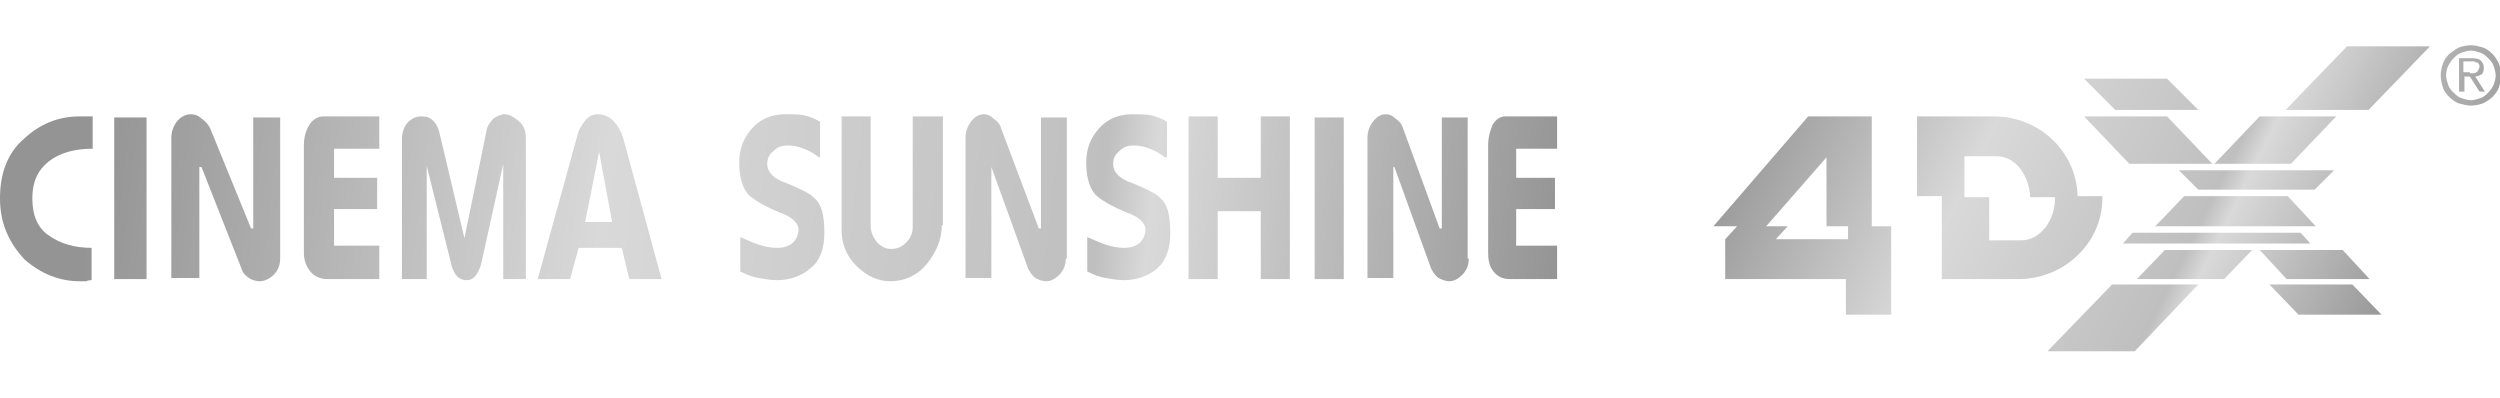 <?xml version="1.0" encoding="utf-8"?>
<!-- Generator: Adobe Illustrator 22.1.0, SVG Export Plug-In . SVG Version: 6.00 Build 0)  -->
<!DOCTYPE svg PUBLIC "-//W3C//DTD SVG 1.1//EN" "http://www.w3.org/Graphics/SVG/1.1/DTD/svg11.dtd">
<svg version="1.1" id="_x31_03_x2A_147" xmlns="http://www.w3.org/2000/svg" xmlns:xlink="http://www.w3.org/1999/xlink" x="0px"
	 y="0px" width="232px" height="36.9px" viewBox="0 0 232 36.9" style="enable-background:new 0 0 232 36.9;" xml:space="preserve">
<g>
	<g>
		<g>
			<g>
				<g>
					<linearGradient id="SVGID_1_" gradientUnits="userSpaceOnUse" x1="8.17" y1="18.42" x2="143.773" y2="33.606">
						<stop  offset="0" style="stop-color:#949495"/>
						<stop  offset="0.348" style="stop-color:#D9D9D9"/>
						<stop  offset="0.511" style="stop-color:#CCCCCC"/>
						<stop  offset="0.685" style="stop-color:#BFBFBF"/>
						<stop  offset="0.719" style="stop-color:#D9D9D9"/>
						<stop  offset="1" style="stop-color:#949495"/>
					</linearGradient>
					<path style="fill:url(#SVGID_1_);" d="M8.6,13.8c-1.7,0-3.1,0.4-4.1,1.2c-1,0.8-1.5,1.9-1.5,3.4c0,1.6,0.5,2.8,1.6,3.5c1,0.7,2.3,1.1,3.9,1.1
						v3c-0.1,0-0.3,0-0.5,0.1c-0.2,0-0.4,0-0.6,0c-1.9,0-3.6-0.7-5.1-2C0.8,22.5,0,20.7,0,18.4c0-2.3,0.7-4.2,2.2-5.5
						c1.5-1.4,3.2-2.1,5.2-2.1c0.3,0,0.5,0,0.7,0c0.2,0,0.3,0,0.5,0V13.8z"/>
					<linearGradient id="SVGID_2_" gradientUnits="userSpaceOnUse" x1="8.219" y1="17.993" x2="143.838" y2="33.18">
						<stop  offset="0" style="stop-color:#949495"/>
						<stop  offset="0.348" style="stop-color:#D9D9D9"/>
						<stop  offset="0.511" style="stop-color:#CCCCCC"/>
						<stop  offset="0.685" style="stop-color:#BFBFBF"/>
						<stop  offset="0.719" style="stop-color:#D9D9D9"/>
						<stop  offset="1" style="stop-color:#949495"/>
					</linearGradient>
					<path style="fill:url(#SVGID_2_);" d="M13.6,25.9h-3v-15h3V25.9z"/>
					<linearGradient id="SVGID_3_" gradientUnits="userSpaceOnUse" x1="8.332" y1="16.962" x2="143.974" y2="32.152">
						<stop  offset="0" style="stop-color:#949495"/>
						<stop  offset="0.348" style="stop-color:#D9D9D9"/>
						<stop  offset="0.511" style="stop-color:#CCCCCC"/>
						<stop  offset="0.685" style="stop-color:#BFBFBF"/>
						<stop  offset="0.719" style="stop-color:#D9D9D9"/>
						<stop  offset="1" style="stop-color:#949495"/>
					</linearGradient>
					<path style="fill:url(#SVGID_3_);" d="M26,24c0,0.6-0.2,1.1-0.6,1.5c-0.4,0.4-0.9,0.6-1.3,0.6c-0.3,0-0.7-0.1-1-0.3c-0.3-0.2-0.6-0.5-0.7-0.9
						l-3.7-9.4l-0.2,0v10.3h-2.6v-13c0-0.6,0.2-1.1,0.5-1.5c0.3-0.4,0.8-0.7,1.3-0.7c0.3,0,0.7,0.1,1,0.4c0.3,0.2,0.6,0.5,0.8,0.9
						l3.8,9.3h0.2V10.9H26V24z"/>
					<linearGradient id="SVGID_4_" gradientUnits="userSpaceOnUse" x1="8.48" y1="15.628" x2="144.13" y2="30.819">
						<stop  offset="0" style="stop-color:#949495"/>
						<stop  offset="0.348" style="stop-color:#D9D9D9"/>
						<stop  offset="0.511" style="stop-color:#CCCCCC"/>
						<stop  offset="0.685" style="stop-color:#BFBFBF"/>
						<stop  offset="0.719" style="stop-color:#D9D9D9"/>
						<stop  offset="1" style="stop-color:#949495"/>
					</linearGradient>
					<path style="fill:url(#SVGID_4_);" d="M35.3,25.9h-4.9c-0.6,0-1.2-0.2-1.6-0.7c-0.4-0.5-0.6-1.1-0.6-1.7v-10c0-0.8,0.2-1.4,0.5-1.9
						c0.3-0.5,0.8-0.8,1.3-0.8h5.2v3h-4.2v2.7h4v2.9h-4v3.4h4.2V25.9z"/>
					<linearGradient id="SVGID_5_" gradientUnits="userSpaceOnUse" x1="8.607" y1="14.515" x2="144.243" y2="29.704">
						<stop  offset="0" style="stop-color:#949495"/>
						<stop  offset="0.348" style="stop-color:#D9D9D9"/>
						<stop  offset="0.511" style="stop-color:#CCCCCC"/>
						<stop  offset="0.685" style="stop-color:#BFBFBF"/>
						<stop  offset="0.719" style="stop-color:#D9D9D9"/>
						<stop  offset="1" style="stop-color:#949495"/>
					</linearGradient>
					<path style="fill:url(#SVGID_5_);" d="M48.9,25.9h-2.2l0-10.7l-2,9.1c-0.1,0.5-0.3,0.9-0.5,1.2C44,25.8,43.7,26,43.3,26c-0.4,0-0.8-0.2-1-0.5
						c-0.2-0.3-0.4-0.7-0.5-1.3l-2.2-8.8l0,10.5h-2.3v-13c0-0.6,0.2-1.1,0.5-1.5c0.4-0.4,0.8-0.6,1.3-0.6c0.5,0,0.8,0.1,1.1,0.4
						c0.3,0.3,0.5,0.7,0.6,1.2l2.3,9.7l2.1-10.2c0.1-0.3,0.3-0.6,0.6-0.9c0.3-0.2,0.7-0.4,1-0.4c0.4,0,0.8,0.2,1.3,0.6
						c0.5,0.4,0.7,0.9,0.7,1.7V25.9z"/>
					<linearGradient id="SVGID_6_" gradientUnits="userSpaceOnUse" x1="8.742" y1="13.327" x2="144.37" y2="28.515">
						<stop  offset="0" style="stop-color:#949495"/>
						<stop  offset="0.348" style="stop-color:#D9D9D9"/>
						<stop  offset="0.511" style="stop-color:#CCCCCC"/>
						<stop  offset="0.685" style="stop-color:#BFBFBF"/>
						<stop  offset="0.719" style="stop-color:#D9D9D9"/>
						<stop  offset="1" style="stop-color:#949495"/>
					</linearGradient>
					<path style="fill:url(#SVGID_6_);" d="M54.3,20.6l1.3-6.5l1.2,6.5H54.3z M57.8,12.7c-0.2-0.6-0.5-1.1-0.9-1.5c-0.4-0.4-0.9-0.6-1.4-0.6
						c-0.5,0-0.9,0.2-1.2,0.6c-0.3,0.4-0.6,0.8-0.7,1.3l-3.7,13.4h3l0.8-2.9h4l0.7,2.9h3L57.8,12.7z"/>
				</g>
				<g>
					<linearGradient id="SVGID_7_" gradientUnits="userSpaceOnUse" x1="8.977" y1="11.19" x2="144.614" y2="26.379">
						<stop  offset="0" style="stop-color:#949495"/>
						<stop  offset="0.348" style="stop-color:#D9D9D9"/>
						<stop  offset="0.511" style="stop-color:#CCCCCC"/>
						<stop  offset="0.685" style="stop-color:#BFBFBF"/>
						<stop  offset="0.719" style="stop-color:#D9D9D9"/>
						<stop  offset="1" style="stop-color:#949495"/>
					</linearGradient>
					<path style="fill:url(#SVGID_7_);" d="M76,14.6c-0.5-0.4-0.9-0.6-1.4-0.8c-0.5-0.2-1-0.3-1.5-0.3c-0.5,0-0.9,0.1-1.3,0.5
						c-0.4,0.3-0.6,0.7-0.6,1.2c0,0.8,0.6,1.4,1.8,1.8c1.2,0.5,2.1,0.9,2.6,1.4c0.6,0.5,0.9,1.5,0.9,3.2c0,1.5-0.4,2.6-1.3,3.3
						c-0.8,0.7-1.9,1.1-3.1,1.1c-0.6,0-1.1-0.1-1.7-0.2c-0.6-0.1-1.1-0.3-1.7-0.6V22c0.5,0.2,1.1,0.5,1.7,0.7
						c0.6,0.2,1.2,0.3,1.7,0.3c0.7,0,1.2-0.2,1.5-0.5c0.3-0.3,0.5-0.7,0.5-1.2c0-0.6-0.6-1.2-1.8-1.6c-1.2-0.5-2.1-1-2.7-1.5
						c-0.6-0.5-1-1.6-1-3.1c0-1.3,0.4-2.3,1.2-3.2c0.8-0.9,1.9-1.3,3.1-1.3c0.6,0,1.2,0,1.7,0.1c0.5,0.1,1,0.3,1.5,0.6V14.6z"/>
					<linearGradient id="SVGID_8_" gradientUnits="userSpaceOnUse" x1="9.117" y1="9.952" x2="144.749" y2="25.14">
						<stop  offset="0" style="stop-color:#949495"/>
						<stop  offset="0.348" style="stop-color:#D9D9D9"/>
						<stop  offset="0.511" style="stop-color:#CCCCCC"/>
						<stop  offset="0.685" style="stop-color:#BFBFBF"/>
						<stop  offset="0.719" style="stop-color:#D9D9D9"/>
						<stop  offset="1" style="stop-color:#949495"/>
					</linearGradient>
					<path style="fill:url(#SVGID_8_);" d="M87.4,20.9c0,1.3-0.5,2.5-1.4,3.6c-0.9,1.1-2.1,1.6-3.4,1.6c-1.1,0-2.2-0.5-3.1-1.4
						c-1-1-1.4-2.1-1.4-3.4V10.8h2.7V21c0,0.5,0.2,1,0.6,1.5c0.4,0.4,0.8,0.6,1.3,0.6c0.6,0,1-0.2,1.4-0.6c0.4-0.4,0.6-0.9,0.6-1.4
						V10.8h2.8V20.9z"/>
					<linearGradient id="SVGID_9_" gradientUnits="userSpaceOnUse" x1="9.242" y1="8.853" x2="144.87" y2="24.041">
						<stop  offset="0" style="stop-color:#949495"/>
						<stop  offset="0.348" style="stop-color:#D9D9D9"/>
						<stop  offset="0.511" style="stop-color:#CCCCCC"/>
						<stop  offset="0.685" style="stop-color:#BFBFBF"/>
						<stop  offset="0.719" style="stop-color:#D9D9D9"/>
						<stop  offset="1" style="stop-color:#949495"/>
					</linearGradient>
					<path style="fill:url(#SVGID_9_);" d="M98.9,24c0,0.6-0.2,1.1-0.6,1.5c-0.4,0.4-0.8,0.6-1.2,0.6c-0.3,0-0.7-0.1-1-0.3
						c-0.3-0.2-0.5-0.5-0.7-0.9l-3.4-9.4H92v10.3h-2.4v-13c0-0.6,0.2-1.1,0.5-1.5c0.3-0.4,0.7-0.7,1.2-0.7c0.3,0,0.6,0.1,0.9,0.4
						c0.3,0.2,0.6,0.5,0.7,0.9l3.5,9.3h0.2V10.9h2.4V24z"/>
					<linearGradient id="SVGID_10_" gradientUnits="userSpaceOnUse" x1="9.384" y1="7.636" x2="145.005" y2="22.823">
						<stop  offset="0" style="stop-color:#949495"/>
						<stop  offset="0.348" style="stop-color:#D9D9D9"/>
						<stop  offset="0.511" style="stop-color:#CCCCCC"/>
						<stop  offset="0.685" style="stop-color:#BFBFBF"/>
						<stop  offset="0.719" style="stop-color:#D9D9D9"/>
						<stop  offset="1" style="stop-color:#949495"/>
					</linearGradient>
					<path style="fill:url(#SVGID_10_);" d="M108.1,14.6c-0.5-0.4-0.9-0.6-1.4-0.8c-0.5-0.2-1-0.3-1.5-0.3c-0.5,0-0.9,0.1-1.3,0.5
						c-0.4,0.3-0.6,0.7-0.6,1.2c0,0.8,0.6,1.4,1.8,1.8c1.2,0.5,2.1,0.9,2.6,1.4c0.6,0.5,0.9,1.5,0.9,3.2c0,1.5-0.4,2.6-1.2,3.3
						c-0.8,0.7-1.9,1.1-3.1,1.1c-0.6,0-1.1-0.1-1.7-0.2c-0.6-0.1-1.1-0.3-1.7-0.6V22c0.5,0.2,1.1,0.5,1.7,0.7
						c0.6,0.2,1.2,0.3,1.7,0.3c0.7,0,1.2-0.2,1.5-0.5c0.3-0.3,0.5-0.7,0.5-1.2c0-0.6-0.6-1.2-1.8-1.6c-1.2-0.5-2.1-1-2.7-1.5
						c-0.6-0.5-1-1.6-1-3.1c0-1.3,0.4-2.3,1.2-3.2c0.8-0.9,1.9-1.3,3.1-1.3c0.6,0,1.2,0,1.7,0.1c0.5,0.1,1,0.3,1.5,0.6V14.6z"/>
					<linearGradient id="SVGID_11_" gradientUnits="userSpaceOnUse" x1="9.545" y1="6.536" x2="145.115" y2="21.717">
						<stop  offset="0" style="stop-color:#949495"/>
						<stop  offset="0.348" style="stop-color:#D9D9D9"/>
						<stop  offset="0.511" style="stop-color:#CCCCCC"/>
						<stop  offset="0.685" style="stop-color:#BFBFBF"/>
						<stop  offset="0.719" style="stop-color:#D9D9D9"/>
						<stop  offset="1" style="stop-color:#949495"/>
					</linearGradient>
					<path style="fill:url(#SVGID_11_);" d="M119.7,25.9H117v-6.3h-4v6.3h-2.7V10.8h2.7v5.7h4v-5.7h2.7V25.9z"/>
					<linearGradient id="SVGID_12_" gradientUnits="userSpaceOnUse" x1="9.782" y1="5.706" x2="145.187" y2="20.869">
						<stop  offset="0" style="stop-color:#949495"/>
						<stop  offset="0.348" style="stop-color:#D9D9D9"/>
						<stop  offset="0.511" style="stop-color:#CCCCCC"/>
						<stop  offset="0.685" style="stop-color:#BFBFBF"/>
						<stop  offset="0.719" style="stop-color:#D9D9D9"/>
						<stop  offset="1" style="stop-color:#949495"/>
					</linearGradient>
					<path style="fill:url(#SVGID_12_);" d="M124.7,25.9H122v-15h2.7V25.9z"/>
					<linearGradient id="SVGID_13_" gradientUnits="userSpaceOnUse" x1="9.7" y1="4.721" x2="145.336" y2="19.91">
						<stop  offset="0" style="stop-color:#949495"/>
						<stop  offset="0.348" style="stop-color:#D9D9D9"/>
						<stop  offset="0.511" style="stop-color:#CCCCCC"/>
						<stop  offset="0.685" style="stop-color:#BFBFBF"/>
						<stop  offset="0.719" style="stop-color:#D9D9D9"/>
						<stop  offset="1" style="stop-color:#949495"/>
					</linearGradient>
					<path style="fill:url(#SVGID_13_);" d="M136.3,24c0,0.6-0.2,1.1-0.6,1.5c-0.4,0.4-0.8,0.6-1.2,0.6c-0.3,0-0.6-0.1-1-0.3
						c-0.3-0.2-0.5-0.5-0.7-0.9l-3.4-9.4h-0.1v10.3h-2.4v-13c0-0.6,0.2-1.1,0.5-1.5c0.3-0.4,0.7-0.7,1.2-0.7c0.3,0,0.6,0.1,0.9,0.4
						c0.3,0.2,0.6,0.5,0.7,0.9l3.4,9.3h0.2V10.9h2.4V24z"/>
					<linearGradient id="SVGID_14_" gradientUnits="userSpaceOnUse" x1="10.011" y1="3.531" x2="145.461" y2="18.7">
						<stop  offset="0" style="stop-color:#949495"/>
						<stop  offset="0.348" style="stop-color:#D9D9D9"/>
						<stop  offset="0.511" style="stop-color:#CCCCCC"/>
						<stop  offset="0.685" style="stop-color:#BFBFBF"/>
						<stop  offset="0.719" style="stop-color:#D9D9D9"/>
						<stop  offset="1" style="stop-color:#949495"/>
					</linearGradient>
					<path style="fill:url(#SVGID_14_);" d="M144.6,25.9h-4.5c-0.6,0-1.1-0.2-1.5-0.7c-0.4-0.5-0.5-1.1-0.5-1.7v-10c0-0.8,0.2-1.4,0.4-1.9
						c0.3-0.5,0.7-0.8,1.2-0.8h4.8v3h-3.8v2.7h3.6v2.9h-3.6v3.4h3.8V25.9z"/>
				</g>
			</g>
		</g>
	</g>
	<g>
		<g>
			<rect x="159" y="4.3" style="fill:none;" width="66.5" height="28.3"/>
			<rect x="159" style="fill:none;" width="66.5" height="4.3"/>
			<g>
				<g>
					<rect x="151.9" y="4.3" style="fill:none;" width="7.1" height="28.3"/>
					<rect x="144.9" y="4.3" style="fill:none;" width="7.1" height="28.3"/>
				</g>
			</g>
			<rect x="159" y="32.6" style="fill:none;" width="66.5" height="4.3"/>
			<rect x="154.8" y="4.3" style="fill:none;" width="4.3" height="28.3"/>
			<rect x="225.5" y="4.3" style="fill:none;" width="4.3" height="28.3"/>
		</g>
		<g>
			<g>
				<g>
					<g>
						<g>
							<linearGradient id="SVGID_15_" gradientUnits="userSpaceOnUse" x1="159.224" y1="14.537" x2="215.528" y2="42.386">
								<stop  offset="0" style="stop-color:#949495"/>
								<stop  offset="0.348" style="stop-color:#D9D9D9"/>
								<stop  offset="0.511" style="stop-color:#CCCCCC"/>
								<stop  offset="0.685" style="stop-color:#BFBFBF"/>
								<stop  offset="0.719" style="stop-color:#D9D9D9"/>
								<stop  offset="1" style="stop-color:#949495"/>
							</linearGradient>
							<path style="fill:url(#SVGID_15_);" d="M173.7,21V10.8h-5.9L159,21h2.2l-1.1,1.2v3.7h11.2v3.3h4.2V21H173.7z M171.4,22.2h-6.6l1.1-1.2h-2
								l5.6-6.4V21h2V22.2z"/>
							<linearGradient id="SVGID_16_" gradientUnits="userSpaceOnUse" x1="162.484" y1="7.948" x2="218.784" y2="35.795">
								<stop  offset="0" style="stop-color:#949495"/>
								<stop  offset="0.348" style="stop-color:#D9D9D9"/>
								<stop  offset="0.511" style="stop-color:#CCCCCC"/>
								<stop  offset="0.685" style="stop-color:#BFBFBF"/>
								<stop  offset="0.719" style="stop-color:#D9D9D9"/>
								<stop  offset="1" style="stop-color:#949495"/>
							</linearGradient>
							<path style="fill:url(#SVGID_16_);" d="M195.1,18.2h-2.3c-0.1-4.1-3.5-7.4-7.8-7.4h-7.1v7.4h2.3v7.7h7.1c4.3,0,7.8-3.4,7.8-7.5
								C195.1,18.3,195.1,18.3,195.1,18.2z M187.6,22.3h-3v-4h-2.3v-3.8h3c1.7,0,3,1.7,3.1,3.8h2.3c0,0,0,0.1,0,0.1
								C190.7,20.5,189.3,22.3,187.6,22.3z"/>
							<g>
								<linearGradient id="SVGID_17_" gradientUnits="userSpaceOnUse" x1="165.242" y1="2.349" x2="221.557" y2="30.203">
									<stop  offset="0" style="stop-color:#949495"/>
									<stop  offset="0.348" style="stop-color:#D9D9D9"/>
									<stop  offset="0.511" style="stop-color:#CCCCCC"/>
									<stop  offset="0.685" style="stop-color:#BFBFBF"/>
									<stop  offset="0.719" style="stop-color:#D9D9D9"/>
									<stop  offset="1" style="stop-color:#949495"/>
								</linearGradient>
								<polygon style="fill:url(#SVGID_17_);" points="197.9,21.6 197,22.6 214.4,22.6 213.5,21.6 								"/>
							</g>
							<g>
								
									<linearGradient id="SVGID_18_" gradientUnits="userSpaceOnUse" x1="166.425" y1="-2.557614e-02" x2="222.731" y2="27.825">
									<stop  offset="0" style="stop-color:#949495"/>
									<stop  offset="0.348" style="stop-color:#D9D9D9"/>
									<stop  offset="0.511" style="stop-color:#CCCCCC"/>
									<stop  offset="0.685" style="stop-color:#BFBFBF"/>
									<stop  offset="0.719" style="stop-color:#D9D9D9"/>
									<stop  offset="1" style="stop-color:#949495"/>
								</linearGradient>
								<polygon style="fill:url(#SVGID_18_);" points="202.7,18.2 200,21 214.9,21 212.3,18.2 								"/>
							</g>
							<g>
								<linearGradient id="SVGID_19_" gradientUnits="userSpaceOnUse" x1="168.388" y1="-3.984" x2="224.688" y2="23.863">
									<stop  offset="0" style="stop-color:#949495"/>
									<stop  offset="0.348" style="stop-color:#D9D9D9"/>
									<stop  offset="0.511" style="stop-color:#CCCCCC"/>
									<stop  offset="0.685" style="stop-color:#BFBFBF"/>
									<stop  offset="0.719" style="stop-color:#D9D9D9"/>
									<stop  offset="1" style="stop-color:#949495"/>
								</linearGradient>
								<polygon style="fill:url(#SVGID_19_);" points="202.2,15.8 204,17.6 214.8,17.6 216.6,15.8 								"/>
							</g>
							<g>
								<linearGradient id="SVGID_20_" gradientUnits="userSpaceOnUse" x1="167.708" y1="-2.623" x2="224.016" y2="25.228">
									<stop  offset="0" style="stop-color:#949495"/>
									<stop  offset="0.348" style="stop-color:#D9D9D9"/>
									<stop  offset="0.511" style="stop-color:#CCCCCC"/>
									<stop  offset="0.685" style="stop-color:#BFBFBF"/>
									<stop  offset="0.719" style="stop-color:#D9D9D9"/>
									<stop  offset="1" style="stop-color:#949495"/>
								</linearGradient>
								<polygon style="fill:url(#SVGID_20_);" points="197.6,15.2 205.3,15.2 201.1,10.8 193.4,10.8 								"/>
								<linearGradient id="SVGID_21_" gradientUnits="userSpaceOnUse" x1="170.032" y1="-7.307" x2="226.332" y2="20.541">
									<stop  offset="0" style="stop-color:#949495"/>
									<stop  offset="0.348" style="stop-color:#D9D9D9"/>
									<stop  offset="0.511" style="stop-color:#CCCCCC"/>
									<stop  offset="0.685" style="stop-color:#BFBFBF"/>
									<stop  offset="0.719" style="stop-color:#D9D9D9"/>
									<stop  offset="1" style="stop-color:#949495"/>
								</linearGradient>
								<polygon style="fill:url(#SVGID_21_);" points="205.5,15.2 212.6,15.2 216.8,10.8 209.7,10.8 								"/>
							</g>
							<g>
								<linearGradient id="SVGID_22_" gradientUnits="userSpaceOnUse" x1="169.286" y1="-5.811" x2="225.593" y2="22.04">
									<stop  offset="0" style="stop-color:#949495"/>
									<stop  offset="0.348" style="stop-color:#D9D9D9"/>
									<stop  offset="0.511" style="stop-color:#CCCCCC"/>
									<stop  offset="0.685" style="stop-color:#BFBFBF"/>
									<stop  offset="0.719" style="stop-color:#D9D9D9"/>
									<stop  offset="1" style="stop-color:#949495"/>
								</linearGradient>
								<polygon style="fill:url(#SVGID_22_);" points="196.3,10.2 204,10.2 201.1,7.3 193.4,7.3 								"/>
								<linearGradient id="SVGID_23_" gradientUnits="userSpaceOnUse" x1="173.828" y1="-15.002" x2="230.139" y2="12.851">
									<stop  offset="0" style="stop-color:#949495"/>
									<stop  offset="0.348" style="stop-color:#D9D9D9"/>
									<stop  offset="0.511" style="stop-color:#CCCCCC"/>
									<stop  offset="0.685" style="stop-color:#BFBFBF"/>
									<stop  offset="0.719" style="stop-color:#D9D9D9"/>
									<stop  offset="1" style="stop-color:#949495"/>
								</linearGradient>
								<polygon style="fill:url(#SVGID_23_);" points="217.8,4.3 212.1,10.2 219.8,10.2 225.5,4.3 								"/>
							</g>
							<g>
								<linearGradient id="SVGID_24_" gradientUnits="userSpaceOnUse" x1="166.161" y1="0.505" x2="222.467" y2="28.356">
									<stop  offset="0" style="stop-color:#949495"/>
									<stop  offset="0.348" style="stop-color:#D9D9D9"/>
									<stop  offset="0.511" style="stop-color:#CCCCCC"/>
									<stop  offset="0.685" style="stop-color:#BFBFBF"/>
									<stop  offset="0.719" style="stop-color:#D9D9D9"/>
									<stop  offset="1" style="stop-color:#949495"/>
								</linearGradient>
								<polygon style="fill:url(#SVGID_24_);" points="217.4,23.2 209.7,23.2 212.2,25.9 219.9,25.9 								"/>
								<linearGradient id="SVGID_25_" gradientUnits="userSpaceOnUse" x1="160.707" y1="11.528" x2="217.018" y2="39.381">
									<stop  offset="0" style="stop-color:#949495"/>
									<stop  offset="0.348" style="stop-color:#D9D9D9"/>
									<stop  offset="0.511" style="stop-color:#CCCCCC"/>
									<stop  offset="0.685" style="stop-color:#BFBFBF"/>
									<stop  offset="0.719" style="stop-color:#D9D9D9"/>
									<stop  offset="1" style="stop-color:#949495"/>
								</linearGradient>
								<polygon style="fill:url(#SVGID_25_);" points="190,32.6 198.1,32.6 204,26.4 196,26.4 								"/>
								<linearGradient id="SVGID_26_" gradientUnits="userSpaceOnUse" x1="163.963" y1="4.939" x2="220.274" y2="32.792">
									<stop  offset="0" style="stop-color:#949495"/>
									<stop  offset="0.348" style="stop-color:#D9D9D9"/>
									<stop  offset="0.511" style="stop-color:#CCCCCC"/>
									<stop  offset="0.685" style="stop-color:#BFBFBF"/>
									<stop  offset="0.719" style="stop-color:#D9D9D9"/>
									<stop  offset="1" style="stop-color:#949495"/>
								</linearGradient>
								<polygon style="fill:url(#SVGID_26_);" points="209,23.2 200.9,23.2 198.3,25.9 206.4,25.9 								"/>
								<linearGradient id="SVGID_27_" gradientUnits="userSpaceOnUse" x1="165.087" y1="2.704" x2="221.382" y2="30.549">
									<stop  offset="0" style="stop-color:#949495"/>
									<stop  offset="0.348" style="stop-color:#D9D9D9"/>
									<stop  offset="0.511" style="stop-color:#CCCCCC"/>
									<stop  offset="0.685" style="stop-color:#BFBFBF"/>
									<stop  offset="0.719" style="stop-color:#D9D9D9"/>
									<stop  offset="1" style="stop-color:#949495"/>
								</linearGradient>
								<polygon style="fill:url(#SVGID_27_);" points="213.3,29.2 221,29.2 218.3,26.4 210.6,26.4 								"/>
							</g>
						</g>
					</g>
				</g>
			</g>
		</g>
		<g>
			<linearGradient id="SVGID_28_" gradientUnits="userSpaceOnUse" x1="140.554" y1="-22.687" x2="238.01" y2="9.909">
				<stop  offset="0" style="stop-color:#949495"/>
				<stop  offset="0.348" style="stop-color:#D9D9D9"/>
				<stop  offset="0.511" style="stop-color:#CCCCCC"/>
				<stop  offset="0.685" style="stop-color:#BFBFBF"/>
				<stop  offset="0.719" style="stop-color:#D9D9D9"/>
				<stop  offset="1" style="stop-color:#949495"/>
			</linearGradient>
			<path style="fill:url(#SVGID_28_);" d="M226.7,5.9c0.1-0.3,0.3-0.6,0.6-0.9c0.3-0.2,0.5-0.4,0.9-0.6c0.3-0.1,0.7-0.2,1.1-0.2
				c0.4,0,0.7,0.1,1.1,0.2c0.3,0.1,0.6,0.3,0.9,0.6c0.2,0.2,0.4,0.5,0.6,0.9c0.1,0.3,0.2,0.7,0.2,1.1c0,0.4-0.1,0.8-0.2,1.1
				c-0.1,0.3-0.3,0.6-0.6,0.9c-0.2,0.2-0.5,0.4-0.9,0.6c-0.3,0.1-0.7,0.2-1.1,0.2c-0.4,0-0.7-0.1-1.1-0.2c-0.3-0.1-0.6-0.3-0.9-0.6
				c-0.2-0.2-0.5-0.5-0.6-0.9c-0.1-0.3-0.2-0.7-0.2-1.1C226.5,6.6,226.6,6.2,226.7,5.9z M227.2,7.9c0.1,0.3,0.3,0.5,0.5,0.7
				c0.2,0.2,0.4,0.4,0.7,0.5c0.3,0.1,0.6,0.2,0.9,0.2c0.3,0,0.6-0.1,0.9-0.2c0.3-0.1,0.5-0.3,0.7-0.5c0.2-0.2,0.4-0.5,0.5-0.7
				c0.1-0.3,0.2-0.6,0.2-0.9c0-0.3-0.1-0.6-0.2-0.9c-0.1-0.3-0.3-0.5-0.5-0.7c-0.2-0.2-0.4-0.4-0.7-0.5c-0.3-0.1-0.6-0.2-0.9-0.2
				c-0.3,0-0.6,0.1-0.9,0.2c-0.3,0.1-0.5,0.3-0.7,0.5c-0.2,0.2-0.4,0.5-0.5,0.7C227.1,6.3,227,6.6,227,7
				C227,7.3,227.1,7.6,227.2,7.9z M229.4,5.4c0.4,0,0.7,0.1,0.8,0.2c0.2,0.2,0.3,0.4,0.3,0.7c0,0.3-0.1,0.5-0.2,0.6
				c-0.2,0.1-0.4,0.2-0.6,0.2l0.9,1.4h-0.5l-0.9-1.4h-0.5v1.4h-0.5V5.4H229.4z M229.2,6.8c0.1,0,0.2,0,0.3,0c0.1,0,0.2,0,0.3-0.1
				c0.1,0,0.1-0.1,0.2-0.2c0-0.1,0.1-0.2,0.1-0.3c0-0.1,0-0.2-0.1-0.3c0-0.1-0.1-0.1-0.2-0.1c-0.1,0-0.1-0.1-0.2-0.1
				c-0.1,0-0.2,0-0.3,0h-0.7v1H229.2z"/>
		</g>
	</g>
</g>
</svg>
